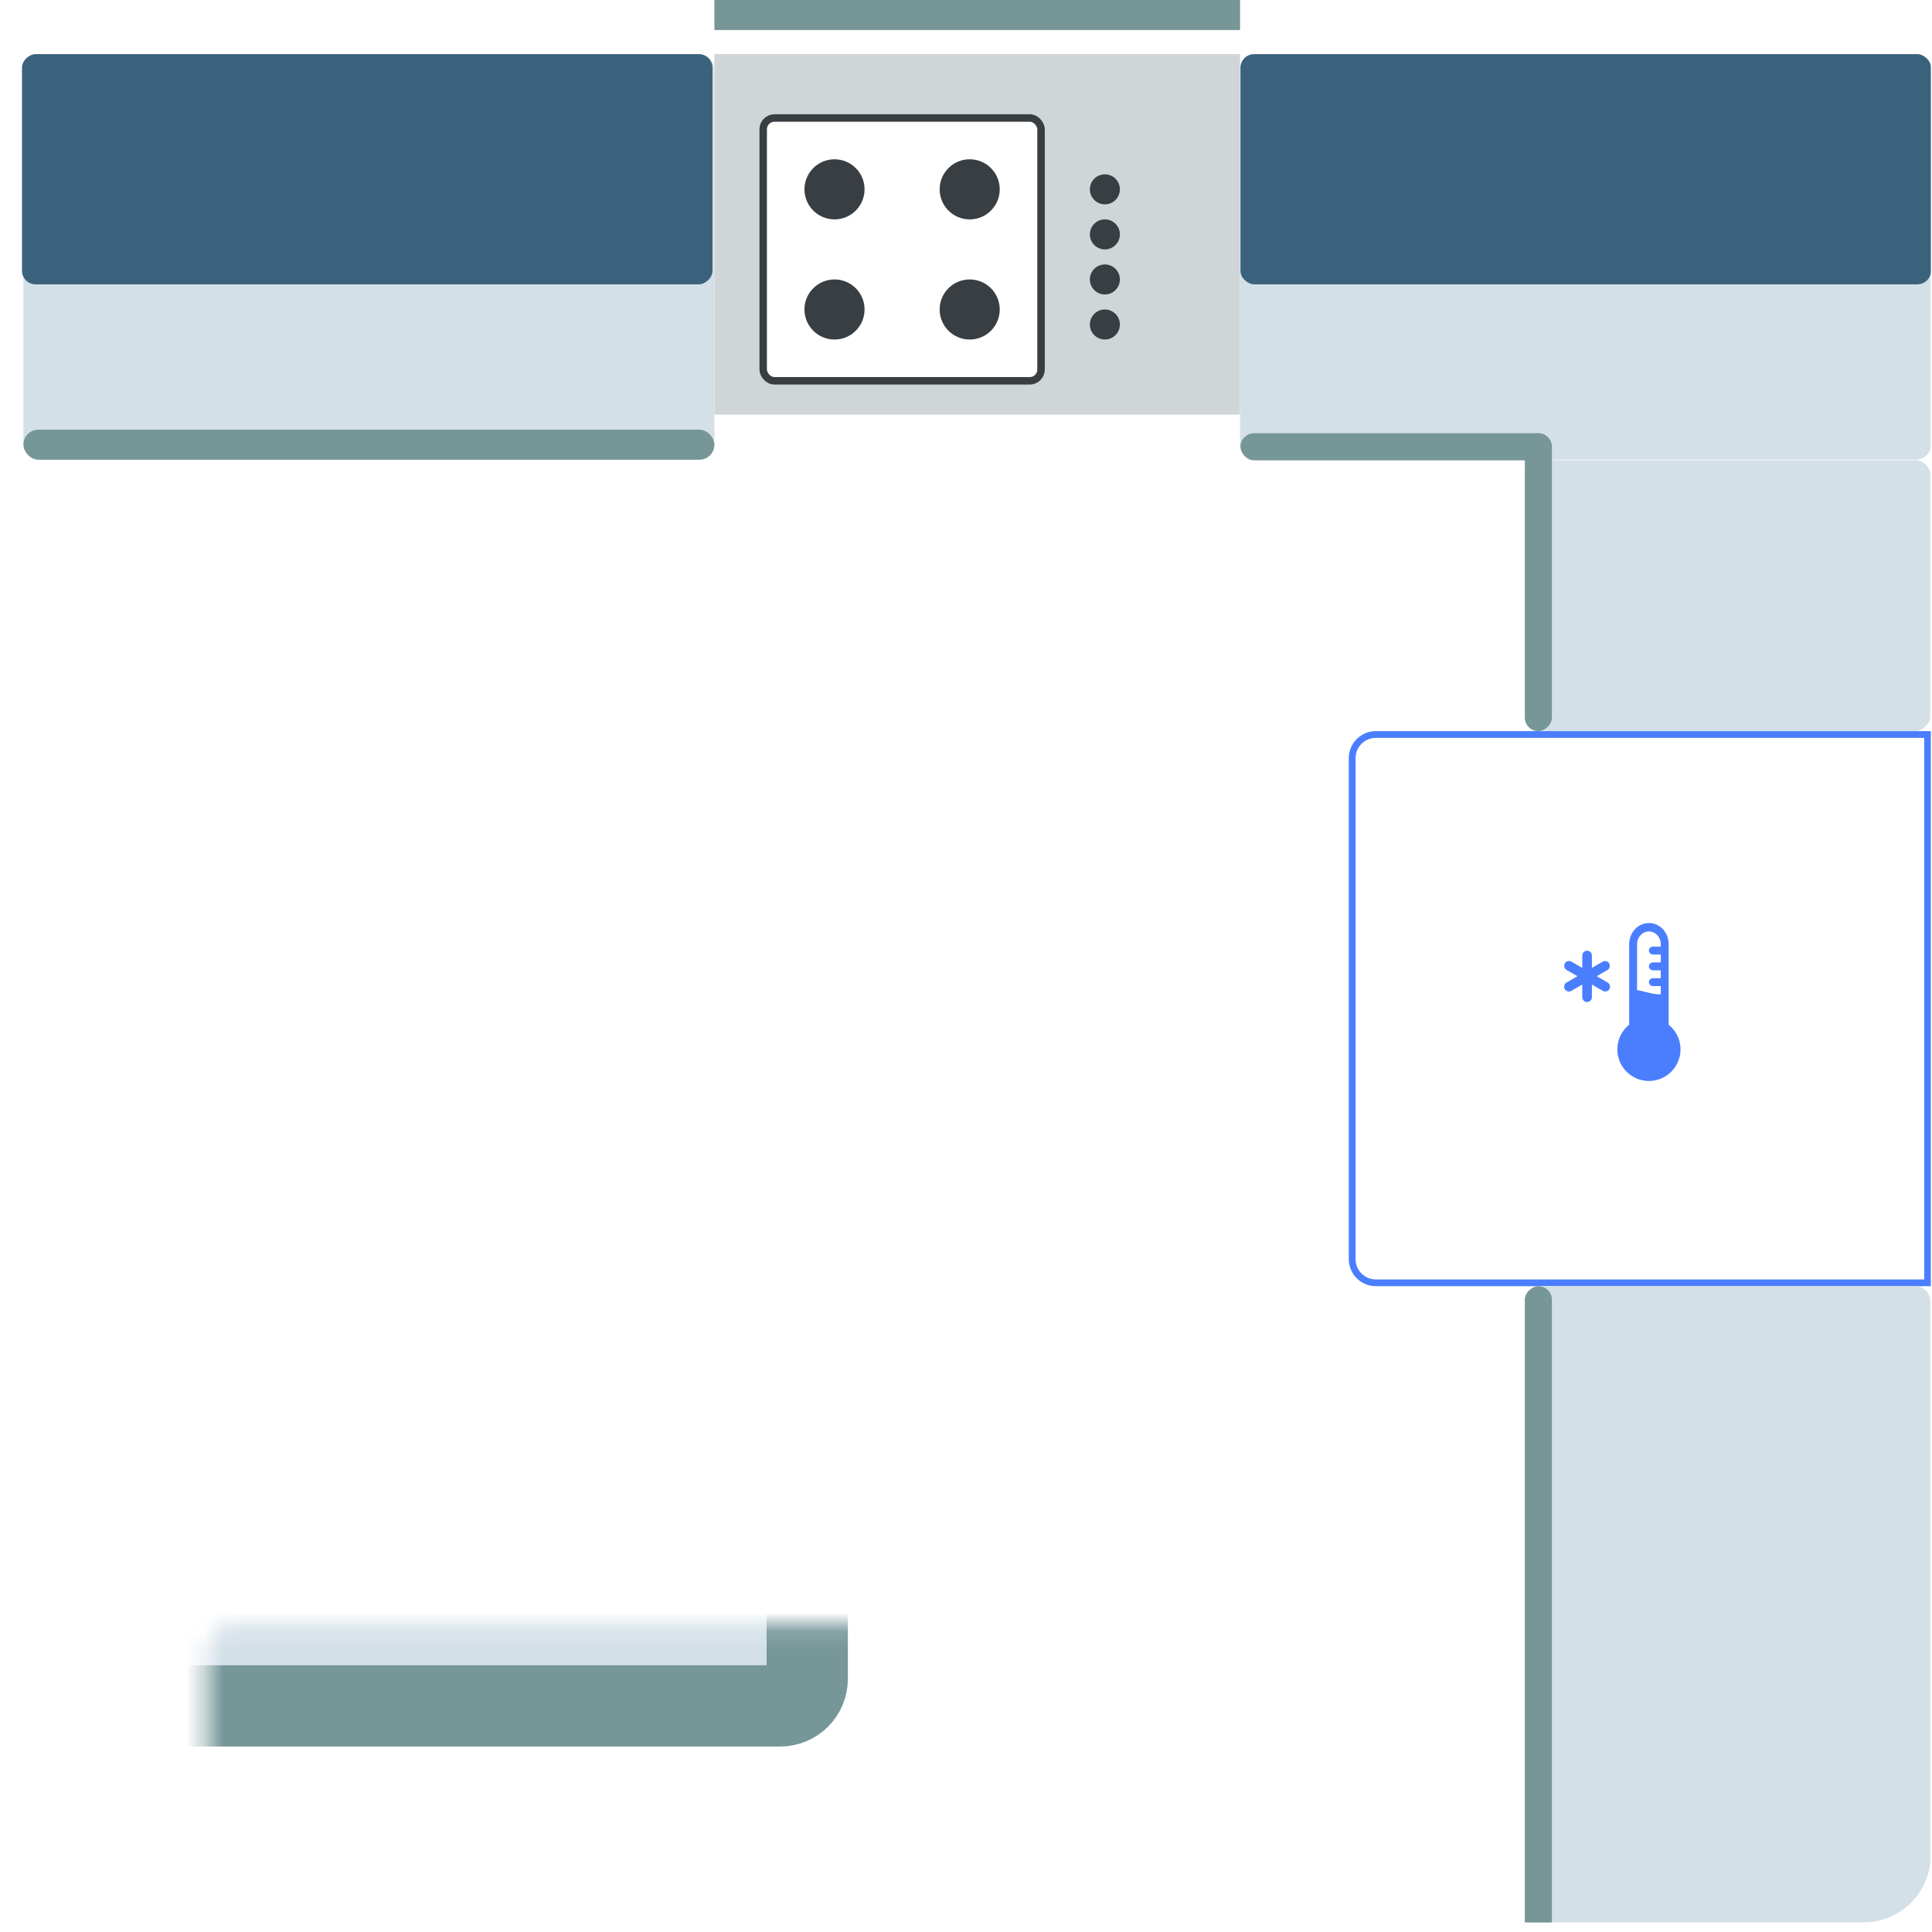 <svg width="105" height="105" viewBox="0 0 105 105" fill="none" xmlns="http://www.w3.org/2000/svg">
<g clip-path="url(#clip0)">
<rect x="0.459" width="104.487" height="104.487" rx="3.679" fill="white"/>
<rect x="38.825" width="28.57" height="1.633" fill="#769698"/>
<g filter="url(#filter0_d)">
<rect x="38.824" width="28.57" height="19.591" fill="#D0D5D8"/>
<path d="M104.76 36.975L104.76 66.776L74.776 66.776C74.064 66.776 73.488 66.199 73.488 65.488L73.488 38.263C73.488 37.551 74.064 36.975 74.776 36.975L104.76 36.975Z" fill="white" stroke="#4B7EFF" stroke-width="0.368"/>
<g filter="url(#filter1_d)">
<rect x="67.394" width="37.55" height="22.04" rx="0.816" fill="#D4E0E8"/>
</g>
<rect x="67.418" y="20.603" width="16.924" height="1.472" rx="0.736" fill="#769698"/>
<rect x="104.911" y="66.96" width="37.55" height="22.04" rx="0.816" transform="rotate(90 104.911 66.96)" fill="#D4E0E8"/>
<rect x="84.343" y="66.96" width="37.527" height="1.472" rx="0.736" transform="rotate(90 84.343 66.96)" fill="#769698"/>
<path fill-rule="evenodd" clip-rule="evenodd" d="M85.993 48.979C85.995 48.911 86.024 48.847 86.072 48.799C86.121 48.752 86.187 48.725 86.255 48.725C86.323 48.725 86.388 48.752 86.437 48.799C86.486 48.847 86.514 48.911 86.516 48.979V49.66L87.106 49.319C87.165 49.287 87.236 49.28 87.301 49.298C87.366 49.317 87.422 49.36 87.456 49.419C87.49 49.478 87.5 49.548 87.483 49.614C87.466 49.679 87.425 49.736 87.367 49.772L86.778 50.113L87.367 50.453C87.398 50.469 87.425 50.492 87.446 50.52C87.468 50.547 87.484 50.578 87.494 50.612C87.503 50.645 87.506 50.681 87.501 50.715C87.497 50.75 87.486 50.783 87.468 50.813C87.451 50.843 87.427 50.87 87.4 50.891C87.372 50.912 87.34 50.927 87.306 50.936C87.272 50.944 87.237 50.946 87.203 50.941C87.168 50.936 87.135 50.924 87.105 50.906L86.516 50.566V51.246C86.517 51.281 86.511 51.316 86.499 51.348C86.486 51.381 86.467 51.411 86.442 51.436C86.418 51.461 86.389 51.481 86.357 51.495C86.324 51.508 86.29 51.515 86.255 51.515C86.22 51.515 86.185 51.508 86.153 51.495C86.121 51.481 86.091 51.461 86.067 51.436C86.043 51.411 86.024 51.381 86.011 51.348C85.998 51.316 85.992 51.281 85.993 51.246V50.566L85.404 50.906C85.374 50.924 85.341 50.935 85.307 50.94C85.272 50.945 85.237 50.943 85.204 50.935C85.17 50.926 85.139 50.911 85.111 50.89C85.083 50.869 85.06 50.842 85.043 50.812C85.025 50.782 85.014 50.749 85.01 50.715C85.005 50.68 85.008 50.645 85.017 50.612C85.026 50.578 85.042 50.547 85.064 50.52C85.085 50.492 85.112 50.47 85.142 50.453L85.732 50.113L85.142 49.773C85.082 49.738 85.038 49.681 85.02 49.614C85.002 49.547 85.012 49.475 85.047 49.415C85.081 49.355 85.139 49.311 85.206 49.293C85.273 49.275 85.344 49.285 85.404 49.319L85.993 49.66V48.979Z" fill="#4B7EFF"/>
<path fill-rule="evenodd" clip-rule="evenodd" d="M88.542 52.748V48.37C88.542 47.735 89.023 47.22 89.615 47.22C90.208 47.22 90.688 47.735 90.688 48.37V52.748C90.966 52.97 91.168 53.273 91.266 53.615C91.364 53.957 91.353 54.321 91.235 54.657C91.118 54.993 90.898 55.283 90.608 55.489C90.318 55.695 89.971 55.805 89.615 55.805C89.26 55.805 88.913 55.695 88.623 55.489C88.332 55.283 88.113 54.993 87.995 54.657C87.877 54.321 87.867 53.957 87.965 53.615C88.063 53.273 88.265 52.97 88.542 52.748V52.748ZM89.397 50.959C89.654 51.026 89.946 51.102 90.259 51.097V50.649H89.83C89.773 50.649 89.719 50.627 89.678 50.586C89.638 50.546 89.615 50.491 89.615 50.434C89.615 50.378 89.638 50.323 89.678 50.283C89.719 50.242 89.773 50.22 89.83 50.22H90.259V49.791H89.83C89.773 49.791 89.719 49.768 89.678 49.728C89.638 49.688 89.615 49.633 89.615 49.576C89.615 49.519 89.638 49.465 89.678 49.424C89.719 49.384 89.773 49.361 89.83 49.361H90.259V48.932H89.83C89.773 48.932 89.719 48.91 89.678 48.869C89.638 48.829 89.615 48.775 89.615 48.718C89.615 48.661 89.638 48.606 89.678 48.566C89.719 48.526 89.773 48.503 89.83 48.503H90.259V48.37C90.259 47.989 89.971 47.68 89.615 47.68C89.26 47.68 88.972 47.989 88.972 48.37V50.868C89.097 50.881 89.24 50.919 89.397 50.959V50.959Z" fill="#4B7EFF"/>
<rect x="104.911" y="22.075" width="14.716" height="22.04" rx="0.816" transform="rotate(90 104.911 22.075)" fill="#D4E0E8"/>
<rect x="84.343" y="20.603" width="16.188" height="1.472" rx="0.736" transform="rotate(90 84.343 20.603)" fill="#769698"/>
<g filter="url(#filter2_d)">
<rect x="41.273" y="3.265" width="15.51" height="14.693" rx="0.816" fill="white"/>
<rect x="41.477" y="3.469" width="15.102" height="14.285" rx="0.612" stroke="#383E42" stroke-width="0.408"/>
</g>
<circle cx="45.354" cy="13.877" r="1.633" fill="#383E42"/>
<circle cx="52.701" cy="13.877" r="1.633" fill="#383E42"/>
<g filter="url(#filter3_d)">
<rect x="1.275" y="0" width="37.55" height="22.04" rx="0.816" fill="#D4E0E8"/>
</g>
<rect x="1.274" y="20.407" width="37.55" height="1.633" rx="0.816" fill="#769698"/>
<circle cx="52.701" cy="7.347" r="1.633" fill="#383E42"/>
<circle cx="60.048" cy="7.347" r="0.816" fill="#383E42"/>
<circle cx="60.048" cy="9.796" r="0.816" fill="#383E42"/>
<circle cx="60.048" cy="12.245" r="0.816" fill="#383E42"/>
<circle cx="60.048" cy="14.693" r="0.816" fill="#383E42"/>
<circle cx="45.354" cy="7.347" r="1.633" fill="#383E42"/>
</g>
<g filter="url(#filter4_d)">
<rect x="38.722" width="12.509" height="37.527" rx="0.736" transform="rotate(90 38.722 0)" fill="#3B627C"/>
</g>
<rect x="36.514" y="12.509" width="0.736" height="2.943" transform="rotate(90 36.514 12.509)" fill="#3B627C"/>
<g filter="url(#filter5_d)">
<rect width="12.509" height="37.527" rx="0.736" transform="matrix(4.37114e-08 1 1 -4.37114e-08 67.418 0)" fill="#3B627C"/>
</g>
<rect width="0.736" height="2.943" transform="matrix(4.37114e-08 1 1 -4.37114e-08 69.626 12.509)" fill="#3B627C"/>
<mask id="path-29-inside-1" fill="white">
<rect x="5.609" y="44.149" width="38.263" height="48.564" rx="1.472"/>
</mask>
<rect x="5.609" y="44.149" width="38.263" height="48.564" rx="1.472" fill="#D4E0E8" stroke="#769698" stroke-width="4.415" mask="url(#path-29-inside-1)"/>
</g>
<defs>
<filter id="filter0_d" x="-1.669" y="0" width="109.557" height="110.396" filterUnits="userSpaceOnUse" color-interpolation-filters="sRGB">
<feFlood flood-opacity="0" result="BackgroundImageFix"/>
<feColorMatrix in="SourceAlpha" type="matrix" values="0 0 0 0 0 0 0 0 0 0 0 0 0 0 0 0 0 0 127 0" result="hardAlpha"/>
<feOffset dy="2.943"/>
<feGaussianBlur stdDeviation="1.472"/>
<feColorMatrix type="matrix" values="0 0 0 0 0 0 0 0 0 0 0 0 0 0 0 0 0 0 0.25 0"/>
<feBlend mode="normal" in2="BackgroundImageFix" result="effect1_dropShadow"/>
<feBlend mode="normal" in="SourceGraphic" in2="effect1_dropShadow" result="shape"/>
</filter>
<filter id="filter1_d" x="66.578" y="-0.816" width="39.182" height="23.673" filterUnits="userSpaceOnUse" color-interpolation-filters="sRGB">
<feFlood flood-opacity="0" result="BackgroundImageFix"/>
<feColorMatrix in="SourceAlpha" type="matrix" values="0 0 0 0 0 0 0 0 0 0 0 0 0 0 0 0 0 0 127 0" result="hardAlpha"/>
<feOffset/>
<feGaussianBlur stdDeviation="0.408"/>
<feColorMatrix type="matrix" values="0 0 0 0 0 0 0 0 0 0 0 0 0 0 0 0 0 0 0.25 0"/>
<feBlend mode="normal" in2="BackgroundImageFix" result="effect1_dropShadow"/>
<feBlend mode="normal" in="SourceGraphic" in2="effect1_dropShadow" result="shape"/>
</filter>
<filter id="filter2_d" x="40.457" y="2.449" width="17.142" height="16.326" filterUnits="userSpaceOnUse" color-interpolation-filters="sRGB">
<feFlood flood-opacity="0" result="BackgroundImageFix"/>
<feColorMatrix in="SourceAlpha" type="matrix" values="0 0 0 0 0 0 0 0 0 0 0 0 0 0 0 0 0 0 127 0" result="hardAlpha"/>
<feOffset/>
<feGaussianBlur stdDeviation="0.408"/>
<feColorMatrix type="matrix" values="0 0 0 0 0.187 0 0 0 0 0.316 0 0 0 0 0.371 0 0 0 0.25 0"/>
<feBlend mode="normal" in2="BackgroundImageFix" result="effect1_dropShadow"/>
<feBlend mode="normal" in="SourceGraphic" in2="effect1_dropShadow" result="shape"/>
</filter>
<filter id="filter3_d" x="0.459" y="-0.816" width="39.182" height="23.673" filterUnits="userSpaceOnUse" color-interpolation-filters="sRGB">
<feFlood flood-opacity="0" result="BackgroundImageFix"/>
<feColorMatrix in="SourceAlpha" type="matrix" values="0 0 0 0 0 0 0 0 0 0 0 0 0 0 0 0 0 0 127 0" result="hardAlpha"/>
<feOffset/>
<feGaussianBlur stdDeviation="0.408"/>
<feColorMatrix type="matrix" values="0 0 0 0 0 0 0 0 0 0 0 0 0 0 0 0 0 0 0.25 0"/>
<feBlend mode="normal" in2="BackgroundImageFix" result="effect1_dropShadow"/>
<feBlend mode="normal" in="SourceGraphic" in2="effect1_dropShadow" result="shape"/>
</filter>
<filter id="filter4_d" x="-1.749" y="0" width="43.413" height="18.395" filterUnits="userSpaceOnUse" color-interpolation-filters="sRGB">
<feFlood flood-opacity="0" result="BackgroundImageFix"/>
<feColorMatrix in="SourceAlpha" type="matrix" values="0 0 0 0 0 0 0 0 0 0 0 0 0 0 0 0 0 0 127 0" result="hardAlpha"/>
<feOffset dy="2.943"/>
<feGaussianBlur stdDeviation="1.472"/>
<feColorMatrix type="matrix" values="0 0 0 0 0 0 0 0 0 0 0 0 0 0 0 0 0 0 0.25 0"/>
<feBlend mode="normal" in2="BackgroundImageFix" result="effect1_dropShadow"/>
<feBlend mode="normal" in="SourceGraphic" in2="effect1_dropShadow" result="shape"/>
</filter>
<filter id="filter5_d" x="64.475" y="0" width="43.413" height="18.395" filterUnits="userSpaceOnUse" color-interpolation-filters="sRGB">
<feFlood flood-opacity="0" result="BackgroundImageFix"/>
<feColorMatrix in="SourceAlpha" type="matrix" values="0 0 0 0 0 0 0 0 0 0 0 0 0 0 0 0 0 0 127 0" result="hardAlpha"/>
<feOffset dy="2.943"/>
<feGaussianBlur stdDeviation="1.472"/>
<feColorMatrix type="matrix" values="0 0 0 0 0 0 0 0 0 0 0 0 0 0 0 0 0 0 0.25 0"/>
<feBlend mode="normal" in2="BackgroundImageFix" result="effect1_dropShadow"/>
<feBlend mode="normal" in="SourceGraphic" in2="effect1_dropShadow" result="shape"/>
</filter>
<clipPath id="clip0">
<rect x="0.459" width="104.487" height="104.487" rx="3.679" fill="white"/>
</clipPath>
</defs>
</svg>
